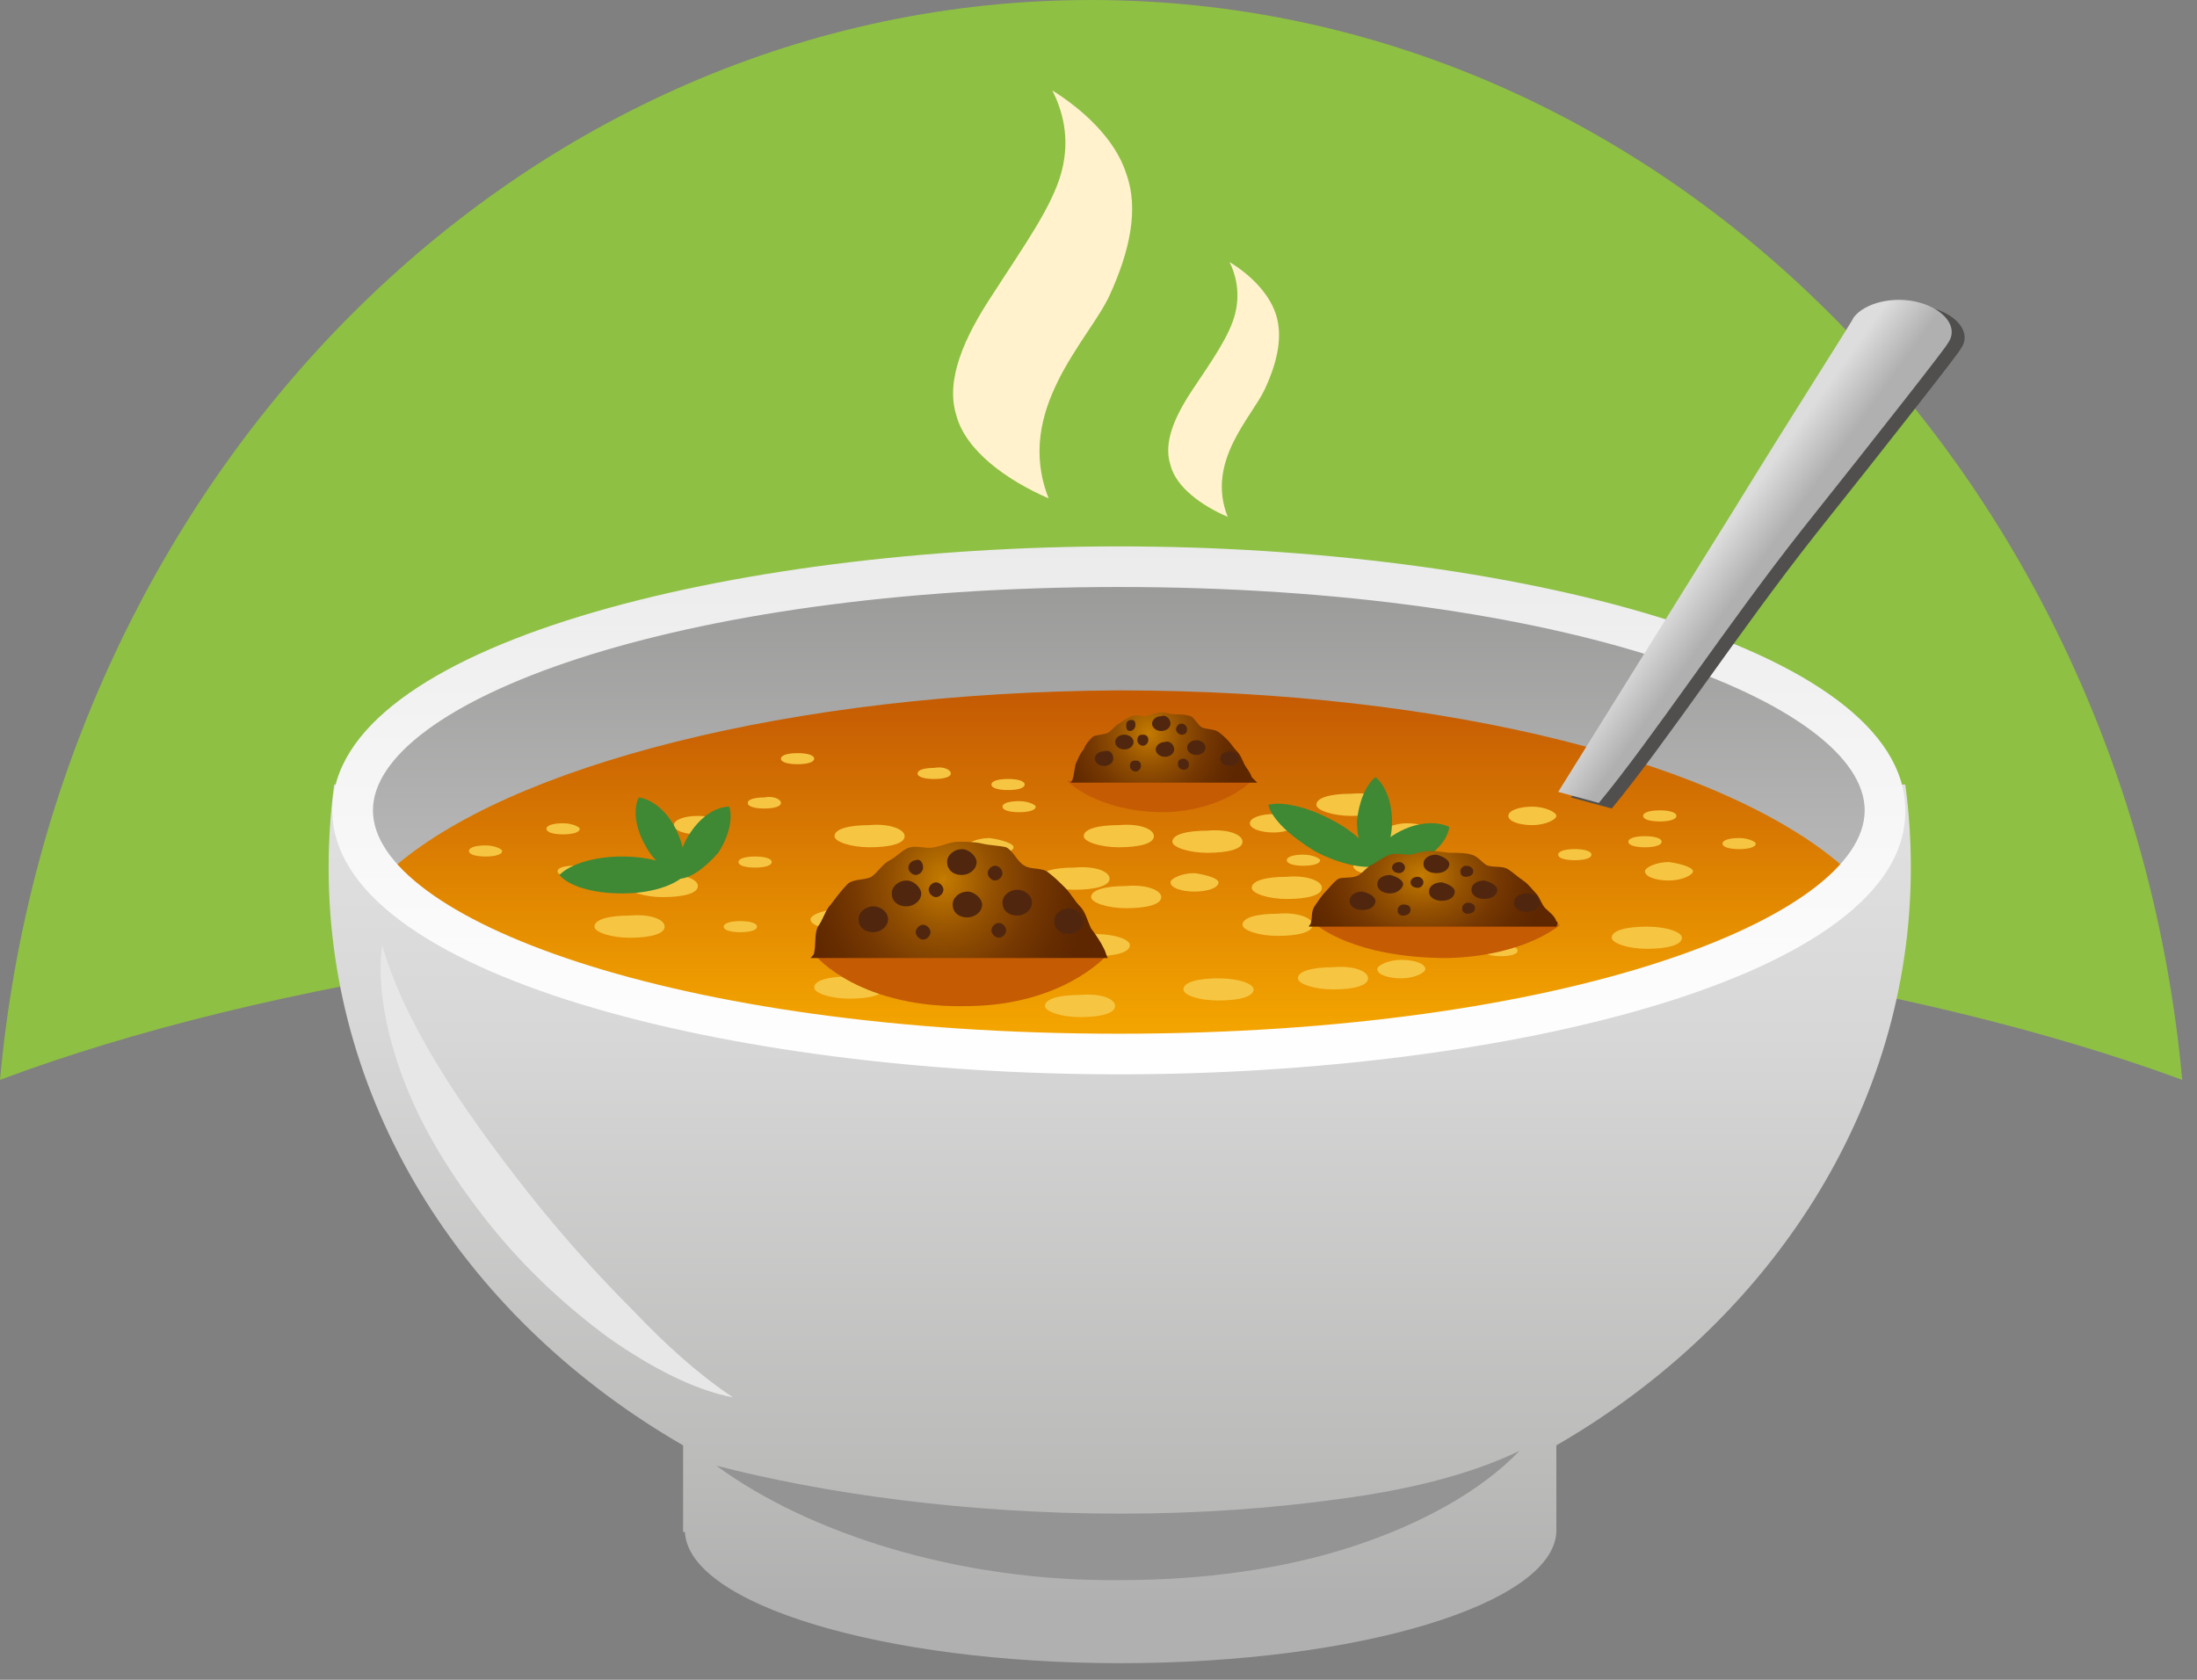 <svg width="119" height="91" viewBox="0 0 119 91" fill="none" xmlns="http://www.w3.org/2000/svg">
<rect x="0" y="0" width="119" height="91" fill="#808080" stroke="none"/>
<path d="M59.1 49.8C82.7 49.8 103.8 53.2 118.2 58.5C115.2 25.7 89.9 0 59.1 0C28.3 0 3 25.7 0 58.5C14.4 53.1 35.5 49.8 59.1 49.8Z" fill="#8EC044"/>
<path d="M18.1 42.5C17.9 44 17.8 45.5 17.8 47C17.8 60.1 25.4 71.6 37 78.3V83H37.1C37.3 86.9 47.8 90.1 60.7 90.1C73.6 90.1 84.1 86.9 84.3 83V78.3C95.9 71.6 103.5 60 103.5 47C103.5 45.5 103.4 44 103.2 42.5H18.1Z" fill="url(#paint0_linear)"/>
<path d="M20.7 51.2C20.4 53.3 20.9 56 21.9 58.6C22.9 61.2 24.5 63.8 26.5 66.3C28.5 68.8 30.7 70.8 33 72.5C35.3 74.1 37.6 75.3 39.7 75.7C37.9 74.5 36.1 72.9 34.3 71C32.4 69.1 30.5 67 28.6 64.6C24.9 59.9 21.9 55.4 20.7 51.2Z" fill="#E7E7E7"/>
<path d="M38.8 79.4C43.7 83 51.8 85.7 60.7 85.6C65.2 85.6 69.5 85 73.2 83.8C76.9 82.6 80.2 80.8 82.3 78.6C79.6 79.9 76.3 80.7 72.6 81.2C69 81.7 65 82 60.7 82C52.3 82 44.6 80.9 38.8 79.4Z" fill="#949494"/>
<path d="M102.8 43C102.8 49.3 83.9 54.4 60.6 54.4C37.3 54.4 18.4 49.3 18.4 43C18.4 36.7 37.3 31.6 60.6 31.6C83.9 31.5 102.8 36.7 102.8 43Z" fill="url(#paint1_linear)"/>
<path d="M21.2 47.1C27.5 52.8 42.8 56.8 60.6 56.8C78.4 56.8 93.7 52.8 100 47.1C93.7 41.4 78.4 37.4 60.6 37.4C42.8 37.5 27.5 41.5 21.2 47.1Z" fill="url(#paint2_linear)"/>
<path d="M49 45.3C49 45.7 48.2 45.9 47.1 45.9C46.1 45.9 45.2 45.6 45.2 45.3C45.2 44.9 46 44.7 47.1 44.7C48.1 44.6 49 44.9 49 45.3Z" fill="#F6C643"/>
<path d="M37.8 48C37.8 48.4 37 48.6 35.9 48.6C34.9 48.6 34 48.3 34 48C34 47.6 34.8 47.4 35.9 47.4C36.9 47.3 37.8 47.6 37.8 48Z" fill="#F6C643"/>
<path d="M57.3 49.3C57.3 49.7 56.5 49.9 55.4 49.9C54.4 49.9 53.5 49.6 53.5 49.3C53.5 48.9 54.3 48.7 55.4 48.7C56.5 48.6 57.3 48.9 57.3 49.3Z" fill="#F6C643"/>
<path d="M52.1 48.7C52.1 49.1 51.3 49.3 50.2 49.3C49.1 49.3 48.3 49 48.3 48.7C48.3 48.3 49.1 48.1 50.2 48.1C51.3 48.1 52.1 48.4 52.1 48.7Z" fill="#F6C643"/>
<path d="M62.5 45.3C62.5 45.7 61.7 45.9 60.6 45.9C59.6 45.9 58.7 45.6 58.7 45.3C58.7 44.9 59.5 44.7 60.6 44.7C61.7 44.6 62.5 44.9 62.5 45.3Z" fill="#F6C643"/>
<path d="M61.2 51.2C61.2 51.6 60.4 51.8 59.3 51.8C58.3 51.8 57.4 51.5 57.4 51.2C57.4 50.8 58.2 50.6 59.3 50.6C60.4 50.6 61.2 50.9 61.2 51.2Z" fill="#F6C643"/>
<path d="M54 52.5C54 52.9 53.2 53.1 52.1 53.1C51.1 53.1 50.2 52.8 50.2 52.5C50.2 52.1 51 51.9 52.1 51.9C53.2 51.8 54 52.1 54 52.5Z" fill="#F6C643"/>
<path d="M60.1 47.6C60.1 48 59.3 48.2 58.2 48.2C57.2 48.2 56.3 47.9 56.3 47.6C56.3 47.2 57.1 47 58.2 47C59.3 46.9 60.1 47.2 60.1 47.6Z" fill="#F6C643"/>
<path d="M67.3 45.6C67.3 46 66.5 46.2 65.4 46.2C64.4 46.2 63.5 45.9 63.5 45.6C63.5 45.2 64.3 45 65.4 45C66.5 44.9 67.3 45.2 67.3 45.6Z" fill="#F6C643"/>
<path d="M74.1 53C74.1 53.4 73.3 53.6 72.2 53.6C71.2 53.6 70.3 53.3 70.3 53C70.3 52.6 71.1 52.4 72.2 52.4C73.3 52.3 74.1 52.6 74.1 53Z" fill="#F6C643"/>
<path d="M91.1 50.8C91.1 51.2 90.3 51.4 89.2 51.4C88.2 51.4 87.3 51.1 87.3 50.8C87.3 50.4 88.1 50.2 89.2 50.2C90.3 50.2 91.1 50.5 91.1 50.8Z" fill="#F6C643"/>
<path d="M47.9 53.5C47.9 53.9 47.1 54.1 46 54.1C45 54.1 44.1 53.8 44.1 53.5C44.1 53.1 44.9 52.9 46 52.9C47.1 52.8 47.9 53.1 47.9 53.5Z" fill="#F6C643"/>
<path d="M36 50.2C36 50.6 35.2 50.8 34.1 50.8C33.1 50.8 32.2 50.5 32.2 50.2C32.2 49.8 33 49.6 34.1 49.6C35.2 49.5 36 49.8 36 50.2Z" fill="#F6C643"/>
<path d="M71.6 48.1C71.6 48.5 70.8 48.7 69.7 48.7C68.7 48.7 67.8 48.4 67.8 48.1C67.8 47.7 68.6 47.5 69.7 47.5C70.7 47.4 71.6 47.7 71.6 48.1Z" fill="#F6C643"/>
<path d="M78.7 50.1C78.7 50.5 77.9 50.7 76.8 50.7C75.8 50.7 74.9 50.4 74.9 50.1C74.9 49.7 75.7 49.5 76.8 49.5C77.8 49.4 78.7 49.7 78.7 50.1Z" fill="#F6C643"/>
<path d="M62.9 48.6C62.9 49 62.1 49.2 61 49.2C60 49.2 59.1 48.9 59.1 48.6C59.1 48.2 59.9 48 61 48C62 47.9 62.9 48.2 62.9 48.6Z" fill="#F6C643"/>
<path d="M75.1 43.6C75.1 44 74.3 44.2 73.2 44.2C72.2 44.2 71.3 43.9 71.3 43.6C71.3 43.2 72.1 43 73.2 43C74.2 42.9 75.1 43.2 75.1 43.6Z" fill="#F6C643"/>
<path d="M71.1 50.1C71.1 50.5 70.3 50.7 69.2 50.7C68.2 50.7 67.3 50.4 67.3 50.1C67.3 49.7 68.1 49.5 69.2 49.5C70.2 49.4 71.1 49.7 71.1 50.1Z" fill="#F6C643"/>
<path d="M66 47.8C66 48.1 65.4 48.3 64.7 48.3C64 48.3 63.4 48.1 63.4 47.8C63.4 47.6 64 47.3 64.7 47.3C65.4 47.4 66 47.6 66 47.8Z" fill="#F6C643"/>
<path d="M46.5 49.8C46.5 50.1 45.9 50.3 45.2 50.3C44.5 50.3 43.9 50.1 43.9 49.8C43.9 49.6 44.5 49.3 45.2 49.3C45.9 49.3 46.5 49.5 46.5 49.8Z" fill="#F6C643"/>
<path d="M70.3 44.6C70.3 44.8 69.7 45.1 69 45.1C68.3 45.1 67.7 44.9 67.7 44.6C67.7 44.3 68.3 44.1 69 44.1C69.7 44.2 70.3 44.4 70.3 44.6Z" fill="#F6C643"/>
<path d="M80.5 47.2C80.5 47.4 79.9 47.7 79.2 47.7C78.5 47.7 77.9 47.5 77.9 47.2C77.9 47 78.5 46.7 79.2 46.7C79.9 46.8 80.5 47 80.5 47.2Z" fill="#F6C643"/>
<path d="M75.9 46.9C75.9 47.1 75.3 47.4 74.6 47.4C73.9 47.4 73.3 47.2 73.3 46.9C73.3 46.7 73.9 46.4 74.6 46.4C75.3 46.5 75.9 46.7 75.9 46.9Z" fill="#F6C643"/>
<path d="M77.2 52.5C77.2 52.7 76.6 53 75.9 53C75.2 53 74.6 52.8 74.6 52.5C74.6 52.3 75.2 52 75.9 52C76.6 52 77.2 52.2 77.2 52.5Z" fill="#F6C643"/>
<path d="M77.5 45.1C77.5 45.3 76.9 45.6 76.2 45.6C75.5 45.6 74.9 45.4 74.9 45.1C74.9 44.9 75.5 44.6 76.2 44.6C76.9 44.6 77.5 44.8 77.5 45.1Z" fill="#F6C643"/>
<path d="M54.9 45.9C54.9 46.1 54.3 46.4 53.6 46.4C52.9 46.4 52.3 46.2 52.3 45.9C52.3 45.7 52.9 45.4 53.6 45.4C54.3 45.5 54.9 45.7 54.9 45.9Z" fill="#F6C643"/>
<path d="M39.1 44.7C39.1 44.9 38.5 45.2 37.8 45.2C37.1 45.2 36.5 45 36.5 44.7C36.5 44.4 37.1 44.2 37.8 44.2C38.5 44.2 39.1 44.4 39.1 44.7Z" fill="#F6C643"/>
<path d="M91.7 47.2C91.7 47.4 91.1 47.7 90.4 47.7C89.7 47.7 89.1 47.5 89.1 47.2C89.1 47 89.7 46.7 90.4 46.7C91.1 46.8 91.7 47 91.7 47.2Z" fill="#F6C643"/>
<path d="M84.3 44.2C84.3 44.4 83.7 44.7 83 44.7C82.3 44.7 81.7 44.5 81.7 44.2C81.7 43.9 82.3 43.7 83 43.7C83.7 43.7 84.3 44 84.3 44.2Z" fill="#F6C643"/>
<path d="M60.4 54.5C60.4 54.9 59.6 55.1 58.5 55.1C57.5 55.1 56.6 54.8 56.6 54.5C56.6 54.1 57.4 53.9 58.5 53.9C59.6 53.8 60.4 54.1 60.4 54.5Z" fill="#F6C643"/>
<path d="M67.9 53.6C67.9 54 67.1 54.2 66 54.2C64.9 54.2 64.1 53.9 64.1 53.6C64.1 53.2 64.9 53 66 53C67.1 53 67.9 53.3 67.9 53.6Z" fill="#F6C643"/>
<path d="M71.5 46.6C71.5 46.8 71.1 46.9 70.6 46.9C70.1 46.9 69.7 46.8 69.7 46.6C69.7 46.4 70.1 46.3 70.6 46.3C71.1 46.3 71.5 46.5 71.5 46.6Z" fill="#F6C643"/>
<path d="M82.2 51.5C82.2 51.7 81.8 51.8 81.3 51.8C80.8 51.8 80.4 51.7 80.4 51.5C80.4 51.3 80.8 51.2 81.3 51.2C81.8 51.2 82.2 51.3 82.2 51.5Z" fill="#F6C643"/>
<path d="M55.5 42.5C55.5 42.7 55.1 42.8 54.6 42.8C54.1 42.8 53.7 42.7 53.7 42.5C53.7 42.3 54.1 42.2 54.6 42.2C55.1 42.2 55.5 42.3 55.5 42.5Z" fill="#F6C643"/>
<path d="M60.6 41.3C60.6 41.5 60.2 41.6 59.7 41.6C59.2 41.6 58.8 41.5 58.8 41.3C58.8 41.1 59.2 41 59.7 41C60.2 41 60.6 41.1 60.6 41.3Z" fill="#F6C643"/>
<path d="M44.1 41.1C44.1 41.3 43.7 41.4 43.2 41.4C42.7 41.4 42.3 41.3 42.3 41.1C42.3 40.9 42.7 40.8 43.2 40.8C43.7 40.8 44.1 40.9 44.1 41.1Z" fill="#F6C643"/>
<path d="M51.5 41.9C51.5 42.1 51.1 42.2 50.6 42.2C50.1 42.2 49.7 42.1 49.7 41.9C49.7 41.7 50.1 41.6 50.6 41.6C51.1 41.5 51.5 41.7 51.5 41.9Z" fill="#F6C643"/>
<path d="M42.3 43.5C42.3 43.7 41.9 43.8 41.4 43.8C40.9 43.8 40.5 43.7 40.5 43.5C40.5 43.3 40.9 43.2 41.4 43.2C41.9 43.1 42.3 43.3 42.3 43.5Z" fill="#F6C643"/>
<path d="M41 50.2C41 50.4 40.6 50.5 40.1 50.5C39.6 50.5 39.2 50.4 39.2 50.2C39.2 50 39.6 49.9 40.1 49.9C40.6 49.9 41 50 41 50.2Z" fill="#F6C643"/>
<path d="M41.8 46.7C41.8 46.9 41.4 47 40.9 47C40.4 47 40 46.9 40 46.7C40 46.5 40.4 46.4 40.9 46.4C41.4 46.4 41.8 46.5 41.8 46.7Z" fill="#F6C643"/>
<path d="M62 43.3C62 43.5 61.6 43.6 61.1 43.6C60.6 43.6 60.2 43.5 60.2 43.3C60.2 43.1 60.6 43 61.1 43C61.6 43 62 43.1 62 43.3Z" fill="#F6C643"/>
<path d="M56.1 43.7C56.1 43.9 55.7 44 55.2 44C54.7 44 54.3 43.9 54.3 43.7C54.3 43.5 54.7 43.4 55.2 43.4C55.7 43.4 56.1 43.6 56.1 43.7Z" fill="#F6C643"/>
<path d="M31.4 44.9C31.4 45.1 31 45.2 30.5 45.2C30 45.2 29.6 45.1 29.6 44.9C29.6 44.7 30 44.6 30.5 44.6C31 44.6 31.4 44.8 31.4 44.9Z" fill="#F6C643"/>
<path d="M27.2 46.1C27.2 46.3 26.8 46.4 26.3 46.4C25.8 46.4 25.4 46.3 25.4 46.1C25.4 45.9 25.8 45.8 26.3 45.8C26.8 45.8 27.2 46 27.2 46.1Z" fill="#F6C643"/>
<path d="M86.8 42.9C86.8 43.1 86.4 43.2 85.9 43.2C85.4 43.2 85 43.1 85 42.9C85 42.7 85.4 42.6 85.9 42.6C86.4 42.6 86.8 42.7 86.8 42.9Z" fill="#F6C643"/>
<path d="M90 45.6C90 45.8 89.6 45.9 89.1 45.9C88.6 45.9 88.2 45.8 88.2 45.6C88.2 45.4 88.6 45.3 89.1 45.3C89.6 45.3 90 45.4 90 45.6Z" fill="#F6C643"/>
<path d="M95.1 45.7C95.1 45.9 94.7 46 94.2 46C93.7 46 93.3 45.9 93.3 45.7C93.3 45.5 93.7 45.4 94.2 45.4C94.7 45.4 95.1 45.6 95.1 45.7Z" fill="#F6C643"/>
<path d="M32 47.2C32 47.4 31.6 47.5 31.1 47.5C30.6 47.5 30.2 47.4 30.2 47.2C30.2 47 30.6 46.9 31.1 46.9C31.6 46.9 32 47 32 47.2Z" fill="#F6C643"/>
<path d="M86.2 46.3C86.2 46.5 85.8 46.6 85.3 46.6C84.8 46.6 84.4 46.5 84.4 46.3C84.4 46.1 84.8 46 85.3 46C85.8 46 86.2 46.1 86.2 46.3Z" fill="#F6C643"/>
<path d="M82.6 49.9C82.6 50.1 82.2 50.2 81.7 50.2C81.2 50.2 80.8 50.1 80.8 49.9C80.8 49.7 81.2 49.6 81.7 49.6C82.1 49.6 82.6 49.7 82.6 49.9Z" fill="#F6C643"/>
<path d="M90.8 44.2C90.8 44.4 90.4 44.5 89.9 44.5C89.4 44.5 89 44.4 89 44.2C89 44 89.4 43.9 89.9 43.9C90.4 43.9 90.8 44 90.8 44.2Z" fill="#F6C643"/>
<path d="M33.7 46.4C32.2 46.4 30.9 46.8 30.3 47.4C30.8 48 32.1 48.4 33.7 48.4C35.2 48.4 36.5 48 37.1 47.4C36.5 46.8 35.2 46.4 33.7 46.4Z" fill="#3F8834"/>
<path d="M36.6 44.9C36.1 43.9 35.3 43.3 34.6 43.2C34.3 43.8 34.4 44.8 34.9 45.7C35.4 46.7 36.2 47.3 36.9 47.4C37.2 46.9 37.1 45.9 36.6 44.9Z" fill="#3F8834"/>
<path d="M38.9 46.2C39.5 45.3 39.7 44.3 39.5 43.7C38.8 43.7 38 44.2 37.4 45.1C36.8 46 36.6 47 36.8 47.6C37.4 47.6 38.2 47 38.9 46.2Z" fill="#3F8834"/>
<path d="M72.1 44.4C70.8 43.7 69.4 43.4 68.7 43.6C68.9 44.4 69.9 45.3 71.2 46.1C72.5 46.8 73.9 47.1 74.6 46.9C74.4 46.1 73.5 45.1 72.1 44.4Z" fill="#3F8834"/>
<path d="M75.4 44.5C75.4 43.4 75 42.5 74.5 42.1C74 42.5 73.6 43.4 73.5 44.5C73.5 45.6 73.9 46.5 74.4 46.9C75 46.5 75.4 45.6 75.4 44.5Z" fill="#3F8834"/>
<path d="M76.8 46.7C77.8 46.2 78.4 45.5 78.5 44.8C77.9 44.5 76.9 44.5 75.9 45C74.9 45.5 74.3 46.2 74.2 46.9C74.8 47.2 75.8 47.1 76.8 46.7Z" fill="#3F8834"/>
<path d="M44.2 51.8H59.9C59.9 51.8 57.6 54.4 52.6 54.5C46.6 54.7 44.2 51.8 44.2 51.8Z" fill="#C55B03"/>
<path d="M59.8 51.4C59.6 51 59.4 50.7 59.1 50.3C58.9 49.9 58.8 49.4 58.5 49.1C58.2 48.8 58 48.4 57.7 48.1C57.4 47.8 57.1 47.5 56.7 47.2C56.3 47 55.8 47.1 55.5 46.9C55.1 46.7 54.9 46.1 54.5 45.9C54.1 45.8 53.6 45.8 53.2 45.7C52.8 45.6 52.3 45.6 51.9 45.6C51.5 45.6 51.1 45.8 50.6 45.9C50.2 46 49.7 45.8 49.3 45.9C48.9 46 48.6 46.4 48.2 46.6C47.8 46.8 47.6 47.2 47.2 47.5C46.8 47.7 46.2 47.6 45.9 47.9C45.6 48.2 45.3 48.6 45 49C44.7 49.3 44.6 49.8 44.3 50.2C44.1 50.6 44.2 51.2 44.1 51.6C44.1 51.7 44 51.8 43.9 51.9H60C59.9 51.7 59.9 51.6 59.8 51.4Z" fill="url(#paint3_radial)"/>
<path d="M49.9 48.4C49.9 48.8 49.5 49.1 49.1 49.1C48.6 49.1 48.3 48.8 48.3 48.4C48.3 48 48.7 47.7 49.1 47.7C49.5 47.7 49.9 48.1 49.9 48.4Z" fill="#50270E"/>
<path d="M48.1 49.8C48.1 50.2 47.7 50.5 47.3 50.5C46.8 50.5 46.5 50.2 46.5 49.8C46.5 49.4 46.9 49.1 47.3 49.1C47.7 49.1 48.1 49.4 48.1 49.8Z" fill="#50270E"/>
<path d="M53.2 49C53.2 49.4 52.8 49.7 52.4 49.7C51.9 49.7 51.6 49.4 51.6 49C51.6 48.6 52 48.3 52.4 48.3C52.8 48.3 53.2 48.7 53.2 49Z" fill="#50270E"/>
<path d="M52.9 46.7C52.9 47.1 52.5 47.4 52.1 47.4C51.6 47.4 51.3 47.1 51.3 46.7C51.3 46.3 51.7 46 52.1 46C52.5 46 52.9 46.4 52.9 46.7Z" fill="#50270E"/>
<path d="M55.9 48.9C55.9 49.3 55.5 49.6 55.1 49.6C54.6 49.6 54.3 49.3 54.3 48.9C54.3 48.5 54.7 48.2 55.1 48.2C55.5 48.2 55.9 48.5 55.9 48.9Z" fill="#50270E"/>
<path d="M51.1 48.2C51.1 48.4 50.9 48.6 50.7 48.6C50.5 48.6 50.3 48.4 50.3 48.2C50.3 48 50.5 47.8 50.7 47.8C50.9 47.8 51.1 48 51.1 48.2Z" fill="#50270E"/>
<path d="M54.3 47.3C54.3 47.5 54.1 47.7 53.9 47.7C53.7 47.7 53.5 47.5 53.5 47.3C53.5 47.1 53.7 46.9 53.9 46.9C54.1 46.9 54.3 47.1 54.3 47.3Z" fill="#50270E"/>
<path d="M54.5 50.4C54.5 50.6 54.3 50.8 54.1 50.8C53.9 50.8 53.7 50.6 53.7 50.4C53.7 50.2 53.9 50 54.1 50C54.3 50 54.5 50.2 54.5 50.4Z" fill="#50270E"/>
<path d="M50 47C50 47.2 49.8 47.4 49.6 47.4C49.4 47.4 49.2 47.2 49.2 47C49.2 46.8 49.4 46.6 49.6 46.6C49.8 46.5 50 46.7 50 47Z" fill="#50270E"/>
<path d="M50.4 50.5C50.4 50.7 50.2 50.9 50 50.9C49.8 50.9 49.6 50.7 49.6 50.5C49.6 50.3 49.8 50.1 50 50.1C50.2 50.1 50.4 50.3 50.4 50.5Z" fill="#50270E"/>
<path d="M58.7 49.9C58.7 50.3 58.3 50.6 57.9 50.6C57.4 50.6 57.1 50.3 57.1 49.9C57.1 49.5 57.5 49.2 57.9 49.2C58.3 49.2 58.7 49.6 58.7 49.9Z" fill="#50270E"/>
<path d="M57.8 42.3H67.8C67.8 42.3 66.3 43.9 63.1 44C59.4 44 57.8 42.3 57.8 42.3Z" fill="#C55B03"/>
<path d="M67.8 42.1C67.7 41.8 67.5 41.6 67.4 41.4C67.3 41.2 67.2 40.9 67 40.7C66.8 40.5 66.7 40.3 66.5 40.1C66.3 39.9 66.1 39.7 65.9 39.6C65.7 39.5 65.3 39.5 65.1 39.4C64.9 39.3 64.7 38.9 64.5 38.8C64.2 38.7 64 38.7 63.7 38.7C63.4 38.7 63.2 38.6 62.9 38.6C62.6 38.6 62.4 38.7 62.1 38.8C61.8 38.8 61.5 38.7 61.3 38.8C61 38.9 60.8 39.1 60.6 39.2C60.4 39.3 60.2 39.6 60 39.7C59.8 39.8 59.4 39.8 59.2 39.9C59 40.1 58.8 40.3 58.7 40.6C58.5 40.8 58.4 41.1 58.3 41.3C58.2 41.5 58.2 41.9 58.1 42.2C58.1 42.3 58 42.3 58 42.4H68.1C67.9 42.2 67.8 42.1 67.8 42.1Z" fill="url(#paint4_radial)"/>
<path d="M61.4 40.2C61.4 40.4 61.2 40.6 60.9 40.6C60.6 40.6 60.4 40.4 60.4 40.2C60.4 40 60.6 39.8 60.9 39.8C61.2 39.8 61.4 40 61.4 40.2Z" fill="#50270E"/>
<path d="M60.3 41.1C60.3 41.3 60.1 41.5 59.8 41.5C59.5 41.5 59.3 41.3 59.3 41.1C59.3 40.9 59.5 40.7 59.8 40.7C60.1 40.6 60.3 40.8 60.3 41.1Z" fill="#50270E"/>
<path d="M63.6 40.6C63.6 40.8 63.4 41 63.1 41C62.8 41 62.6 40.8 62.6 40.6C62.6 40.4 62.8 40.2 63.1 40.2C63.3 40.1 63.6 40.3 63.6 40.6Z" fill="#50270E"/>
<path d="M63.4 39.2C63.4 39.4 63.2 39.6 62.9 39.6C62.6 39.6 62.4 39.4 62.4 39.2C62.4 39 62.6 38.8 62.9 38.8C63.1 38.7 63.4 38.9 63.4 39.2Z" fill="#50270E"/>
<path d="M65.3 40.5C65.3 40.7 65.1 40.9 64.8 40.9C64.5 40.9 64.3 40.7 64.3 40.5C64.3 40.3 64.5 40.1 64.8 40.1C65.1 40.1 65.3 40.3 65.3 40.5Z" fill="#50270E"/>
<path d="M62.2 40.1C62.2 40.2 62.1 40.4 61.9 40.4C61.8 40.4 61.6 40.3 61.6 40.1C61.6 39.9 61.7 39.8 61.9 39.8C62.1 39.8 62.2 39.9 62.2 40.1Z" fill="#50270E"/>
<path d="M64.3 39.5C64.3 39.7 64.2 39.8 64 39.8C63.9 39.8 63.7 39.7 63.7 39.5C63.7 39.4 63.8 39.2 64 39.2C64.2 39.2 64.3 39.4 64.3 39.5Z" fill="#50270E"/>
<path d="M64.4 41.4C64.4 41.6 64.3 41.7 64.1 41.7C64 41.7 63.8 41.6 63.8 41.4C63.8 41.2 63.9 41.1 64.1 41.1C64.3 41.1 64.4 41.3 64.4 41.4Z" fill="#50270E"/>
<path d="M61.5 39.3C61.5 39.4 61.4 39.6 61.2 39.6C61 39.6 61 39.4 61 39.3C61 39.1 61.1 39 61.3 39C61.5 39 61.5 39.2 61.5 39.3Z" fill="#50270E"/>
<path d="M61.8 41.5C61.8 41.6 61.7 41.8 61.5 41.8C61.4 41.8 61.2 41.7 61.2 41.5C61.2 41.3 61.3 41.2 61.5 41.2C61.7 41.2 61.8 41.3 61.8 41.5Z" fill="#50270E"/>
<path d="M67.1 41.1C67.1 41.3 66.9 41.5 66.6 41.5C66.3 41.5 66.1 41.3 66.1 41.1C66.1 40.9 66.3 40.7 66.6 40.7C66.9 40.7 67.1 40.9 67.1 41.1Z" fill="#50270E"/>
<path d="M71.3 50.1H84.5C84.5 50.1 82.6 51.8 78.4 51.9C73.3 51.9 71.3 50.1 71.3 50.1Z" fill="#C55B03"/>
<path d="M84.3 49.9C84.2 49.6 83.9 49.4 83.7 49.2C83.5 49 83.4 48.6 83.2 48.4C83 48.2 82.8 47.9 82.5 47.7C82.2 47.5 82 47.3 81.7 47.1C81.4 46.9 81 47 80.6 46.9C80.3 46.8 80.1 46.4 79.7 46.3C79.4 46.2 79 46.2 78.6 46.2C78.3 46.2 77.9 46.1 77.5 46.1C77.1 46.1 76.8 46.2 76.4 46.3C76 46.3 75.6 46.2 75.3 46.3C75 46.4 74.7 46.6 74.4 46.8C74.1 46.9 73.9 47.2 73.6 47.4C73.3 47.6 72.8 47.5 72.5 47.6C72.2 47.8 72 48.1 71.8 48.3C71.6 48.5 71.4 48.8 71.2 49.1C71 49.4 71.1 49.7 71 50C71 50.1 70.9 50.1 70.9 50.2H84.3C84.4 50 84.4 50 84.3 49.9Z" fill="url(#paint5_radial)"/>
<path d="M76 47.9C76 48.1 75.7 48.4 75.3 48.4C74.9 48.4 74.6 48.2 74.6 47.9C74.6 47.6 74.9 47.4 75.3 47.4C75.7 47.5 76 47.7 76 47.9Z" fill="#50270E"/>
<path d="M74.5 48.8C74.5 49.1 74.2 49.3 73.8 49.3C73.4 49.3 73.1 49.1 73.1 48.8C73.1 48.5 73.4 48.3 73.8 48.3C74.2 48.4 74.5 48.6 74.5 48.8Z" fill="#50270E"/>
<path d="M78.8 48.3C78.8 48.6 78.5 48.8 78.1 48.8C77.7 48.8 77.4 48.6 77.4 48.3C77.4 48 77.7 47.8 78.1 47.8C78.5 47.9 78.8 48.1 78.8 48.3Z" fill="#50270E"/>
<path d="M78.5 46.8C78.5 47.1 78.2 47.3 77.8 47.3C77.4 47.3 77.1 47.1 77.1 46.8C77.1 46.5 77.4 46.3 77.8 46.3C78.2 46.4 78.5 46.6 78.5 46.8Z" fill="#50270E"/>
<path d="M81.1 48.2C81.1 48.5 80.8 48.7 80.4 48.7C80 48.7 79.7 48.5 79.7 48.2C79.7 47.9 80 47.7 80.4 47.7C80.8 47.8 81.1 48 81.1 48.2Z" fill="#50270E"/>
<path d="M77.1 47.8C77.1 48 76.9 48.1 76.8 48.1C76.6 48.1 76.4 48 76.4 47.8C76.4 47.6 76.6 47.5 76.8 47.5C76.9 47.5 77.1 47.6 77.1 47.8Z" fill="#50270E"/>
<path d="M79.8 47.2C79.8 47.4 79.6 47.5 79.4 47.5C79.2 47.5 79.1 47.4 79.1 47.2C79.1 47 79.3 46.9 79.4 46.9C79.6 46.9 79.8 47 79.8 47.2Z" fill="#50270E"/>
<path d="M79.9 49.2C79.9 49.4 79.7 49.5 79.5 49.5C79.3 49.5 79.2 49.4 79.2 49.2C79.2 49 79.4 48.9 79.5 48.9C79.7 48.9 79.9 49 79.9 49.2Z" fill="#50270E"/>
<path d="M76.1 47C76.1 47.2 75.9 47.3 75.8 47.3C75.6 47.3 75.4 47.2 75.4 47C75.4 46.8 75.6 46.7 75.8 46.7C75.9 46.7 76.1 46.8 76.1 47Z" fill="#50270E"/>
<path d="M76.4 49.3C76.4 49.5 76.2 49.6 76 49.6C75.8 49.6 75.7 49.5 75.7 49.3C75.7 49.1 75.9 49 76 49C76.3 49 76.4 49.1 76.4 49.3Z" fill="#50270E"/>
<path d="M83.4 48.9C83.4 49.2 83.1 49.4 82.7 49.4C82.3 49.4 82 49.2 82 48.9C82 48.6 82.3 48.4 82.7 48.4C83.1 48.4 83.4 48.6 83.4 48.9Z" fill="#50270E"/>
<path d="M60.6 58.2C39.6 58.2 18 52.8 18 43.9C18 34.9 39.7 29.6 60.6 29.6C81.6 29.6 103.2 35 103.2 43.9C103.3 52.9 81.6 58.2 60.6 58.2ZM60.6 31.8C36.4 31.8 20.2 38.1 20.2 43.9C20.2 49.7 36.4 56 60.6 56C84.8 56 101 49.7 101 43.9C101 38.1 84.8 31.8 60.6 31.8Z" fill="url(#paint6_linear)"/>
<path d="M104.7 16.7C103.3 16.3 101.7 16.7 101.1 17.5C101.1 17.6 98 22.4 94.5 28.1C91.2 33.4 87.4 39.5 85.1 43.2L87.3 43.8C90.2 40.3 94.2 34.2 98.3 29C102.6 23.6 106.2 19 106.2 18.9C106.8 18.1 106.1 17.1 104.7 16.7Z" fill="#504F4E"/>
<path d="M104 16.4C102.6 16 101 16.4 100.4 17.2C100.4 17.3 97.3 22.1 93.8 27.8C90.5 33.1 86.7 39.2 84.4 42.9L86.6 43.5C89.5 40 93.5 33.9 97.6 28.7C101.9 23.3 105.5 18.7 105.5 18.6C106.1 17.8 105.4 16.8 104 16.4Z" fill="url(#paint7_linear)"/>
<path d="M53.8 15.9C52.2 18.3 51.2 20.6 51.8 22.5C52.3 24.4 54.5 26 56.8 27C54.9 22.2 59 18.4 60.1 16C61.2 13.6 61.7 11.3 61 9.4C60.4 7.5 58.6 5.9 57 4.9C57.5 5.9 58 7.4 57.5 9.3C57 11.2 55.4 13.4 53.8 15.9Z" fill="#FFF2CC"/>
<path d="M64.6 21.1C63.6 22.6 63 24 63.4 25.2C63.7 26.4 65.1 27.4 66.5 28C65.3 25 67.8 22.6 68.5 21.1C69.2 19.6 69.5 18.2 69.1 17C68.7 15.8 67.6 14.8 66.6 14.2C66.9 14.8 67.2 15.8 66.9 17C66.6 18.2 65.6 19.6 64.6 21.1Z" fill="#FFF2CC"/>
<defs>
<linearGradient id="paint0_linear" x1="60.613" y1="43.267" x2="60.613" y2="87.035" gradientUnits="userSpaceOnUse">
<stop stop-color="#E2E1E1"/>
<stop offset="0.292" stop-color="#D7D7D7"/>
<stop offset="0.845" stop-color="#BABAB9"/>
<stop offset="1" stop-color="#B0B0B0"/>
</linearGradient>
<linearGradient id="paint1_linear" x1="60.642" y1="31.9" x2="60.642" y2="52.965" gradientUnits="userSpaceOnUse">
<stop stop-color="#9B9B9A"/>
<stop offset="0.599" stop-color="#B3B3B3"/>
<stop offset="1" stop-color="#BEBEBE"/>
</linearGradient>
<linearGradient id="paint2_linear" x1="60.643" y1="37.785" x2="60.643" y2="55.557" gradientUnits="userSpaceOnUse">
<stop stop-color="#C55B03"/>
<stop offset="1" stop-color="#F3A400"/>
</linearGradient>
<radialGradient id="paint3_radial" cx="0" cy="0" r="1" gradientUnits="userSpaceOnUse" gradientTransform="translate(51.091 47.649) scale(7.9 8.666)">
<stop stop-color="#C57C00"/>
<stop offset="0.03" stop-color="#C07700"/>
<stop offset="0.341" stop-color="#945101"/>
<stop offset="0.618" stop-color="#773902"/>
<stop offset="0.847" stop-color="#652C00"/>
<stop offset="1" stop-color="#5F2700"/>
</radialGradient>
<radialGradient id="paint4_radial" cx="0" cy="0" r="1" gradientUnits="userSpaceOnUse" gradientTransform="translate(62.229 39.717) scale(5.044 5.355)">
<stop stop-color="#C57C00"/>
<stop offset="0.03" stop-color="#C07700"/>
<stop offset="0.341" stop-color="#945101"/>
<stop offset="0.618" stop-color="#773902"/>
<stop offset="0.847" stop-color="#652C00"/>
<stop offset="1" stop-color="#5F2700"/>
</radialGradient>
<radialGradient id="paint5_radial" cx="0" cy="0" r="1" gradientUnits="userSpaceOnUse" gradientTransform="translate(77.029 47.413) scale(6.641 5.615)">
<stop stop-color="#C57C00"/>
<stop offset="0.03" stop-color="#C07700"/>
<stop offset="0.341" stop-color="#945101"/>
<stop offset="0.618" stop-color="#773902"/>
<stop offset="0.847" stop-color="#652C00"/>
<stop offset="1" stop-color="#5F2700"/>
</radialGradient>
<linearGradient id="paint6_linear" x1="60.623" y1="58.247" x2="60.623" y2="29.616" gradientUnits="userSpaceOnUse">
<stop stop-color="white"/>
<stop offset="0.574" stop-color="#F5F5F5"/>
<stop offset="1" stop-color="#EBEBEB"/>
</linearGradient>
<linearGradient id="paint7_linear" x1="93.239" y1="28.868" x2="95.407" y2="30.417" gradientUnits="userSpaceOnUse">
<stop offset="0.005" stop-color="#DDDDDD"/>
<stop offset="0.995" stop-color="#B0B0B0"/>
</linearGradient>
</defs>
</svg>
